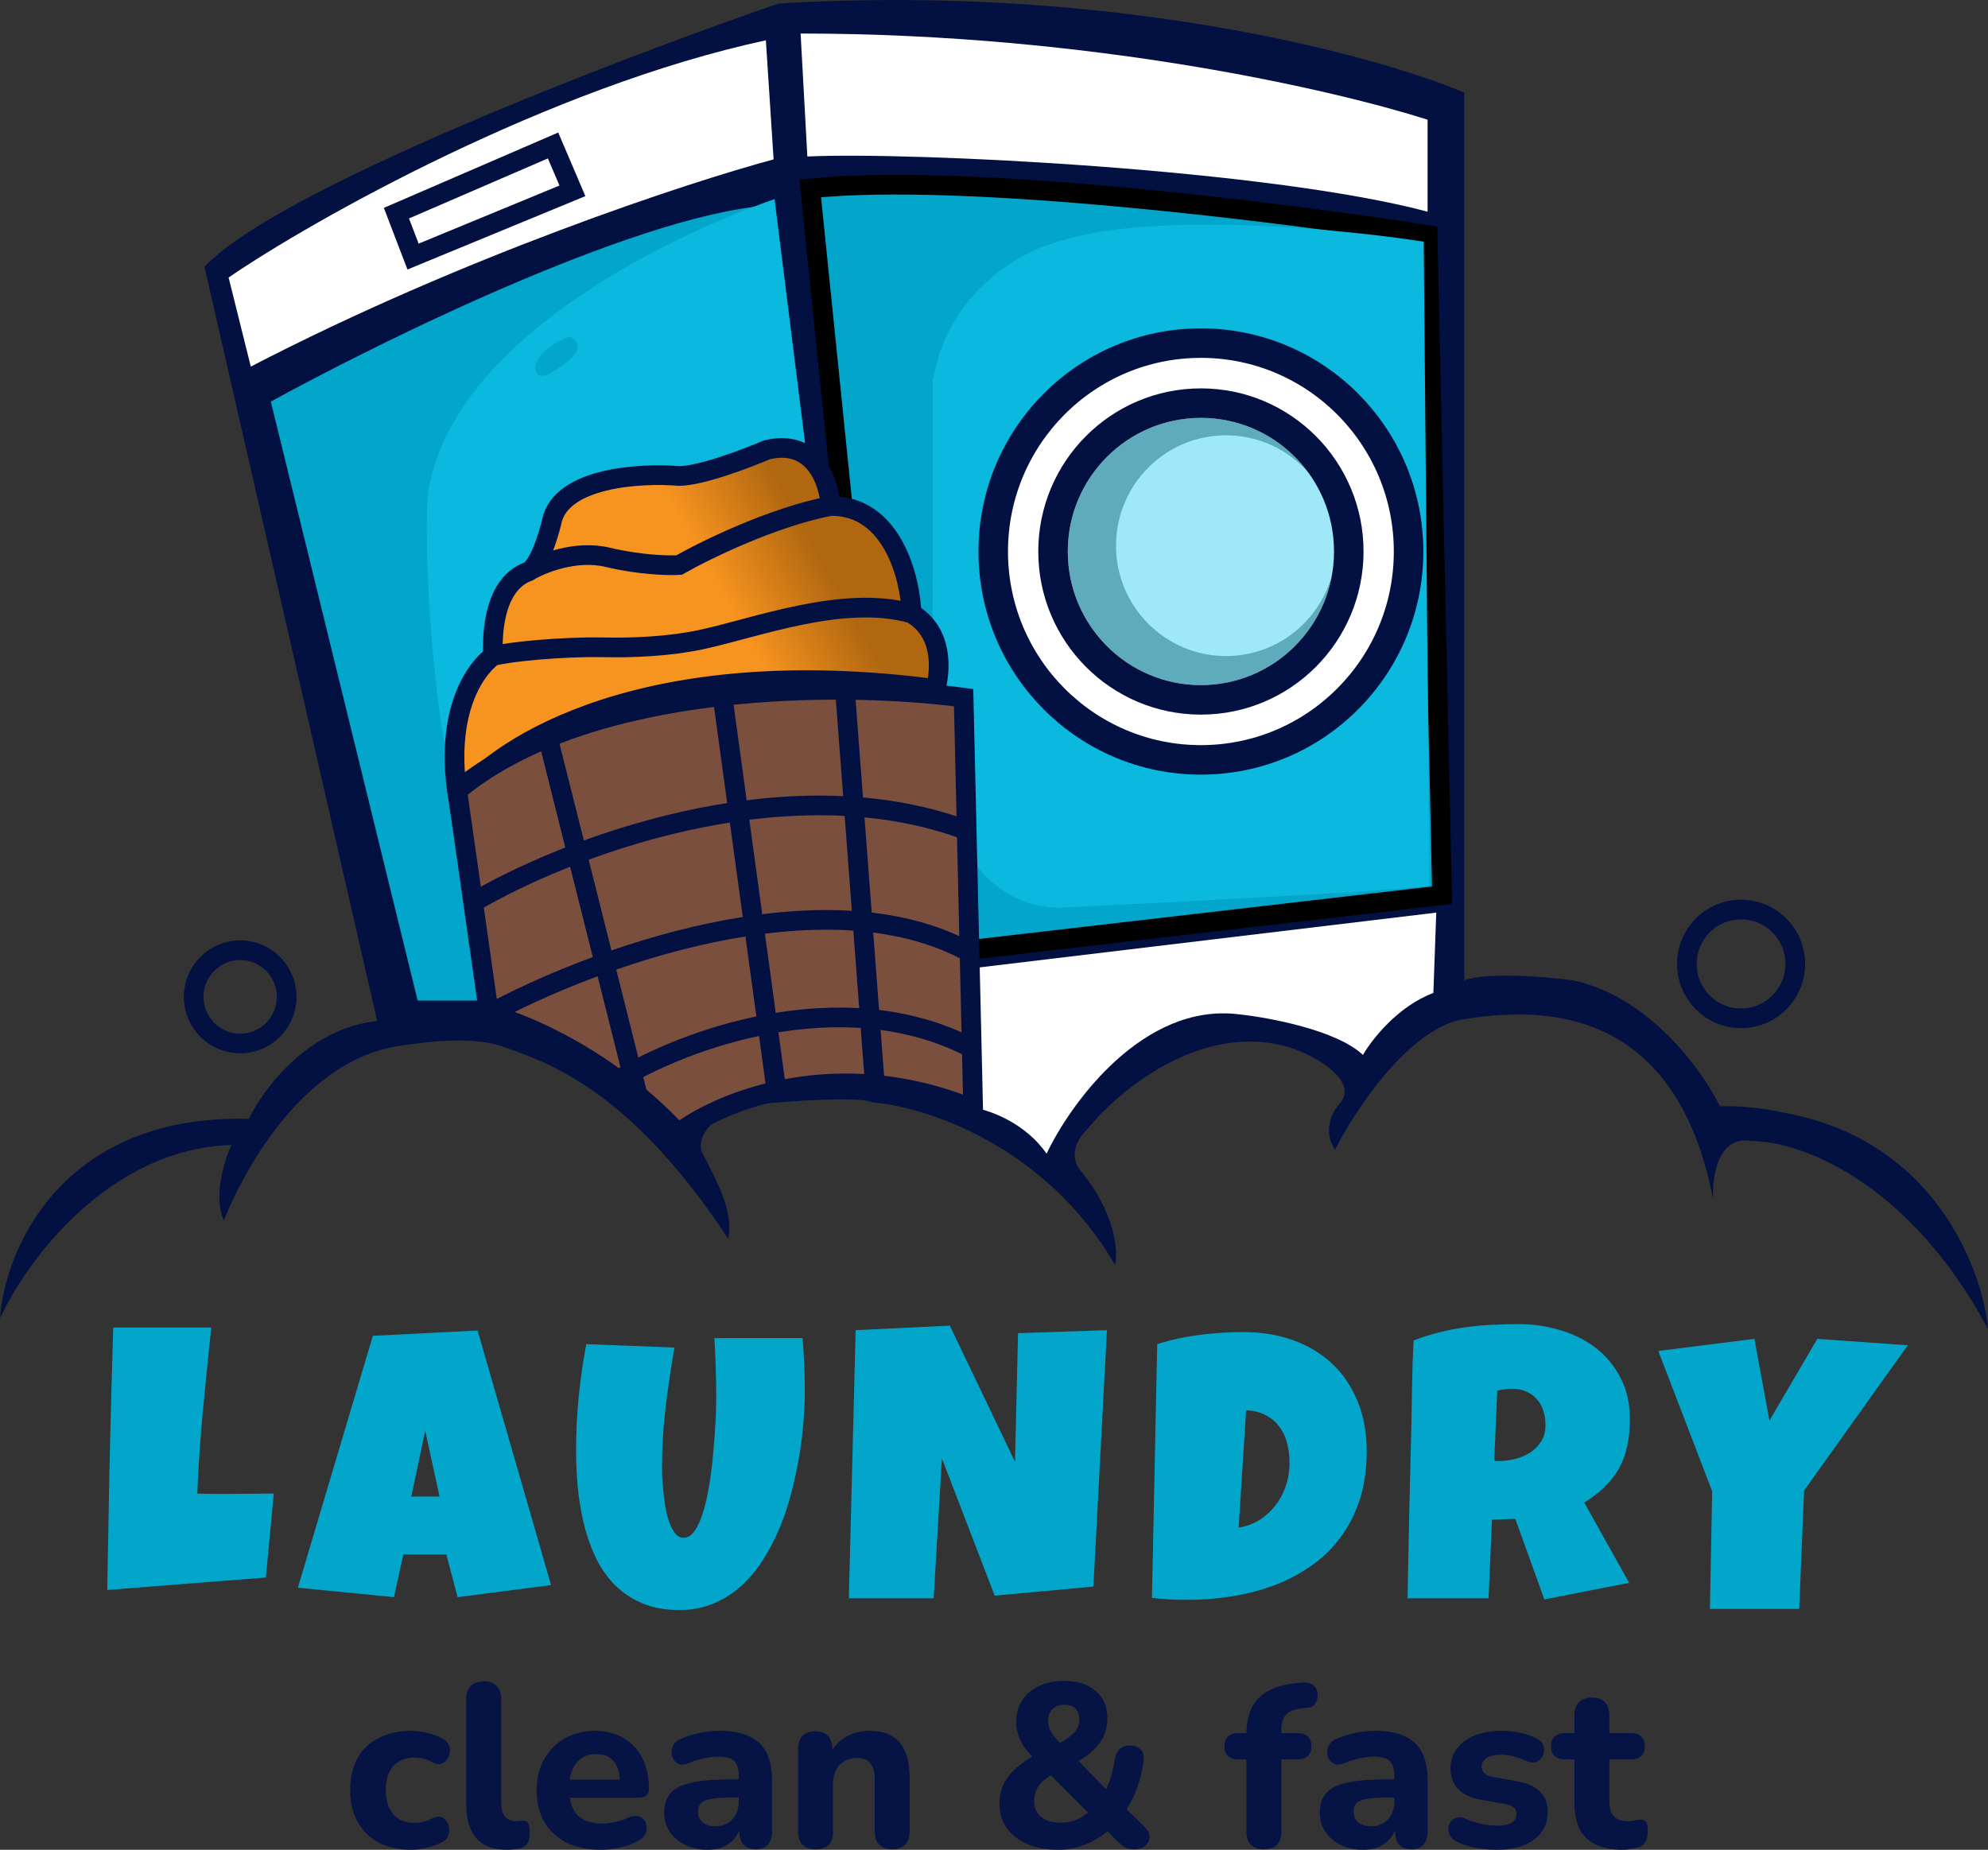 <svg width="202" height="188" viewBox="0 0 202 188" fill="none" xmlns="http://www.w3.org/2000/svg">
<rect x="0" y="0" width="202" height="188" fill="#333333" stroke="none"/>
<path d="M27.818 151.793L27.014 160.326L10.896 161.594C10.973 157.123 11.056 152.677 11.145 148.257C11.247 143.837 11.368 139.391 11.509 134.92H21.463C21.169 137.726 20.889 140.531 20.62 143.337C20.352 146.13 20.161 148.949 20.046 151.793C20.646 151.819 21.239 151.832 21.826 151.832C22.414 151.832 23.007 151.832 23.607 151.832C24.321 151.832 25.023 151.825 25.712 151.812C26.402 151.8 27.104 151.793 27.818 151.793Z" fill="#01A6CA"/>
<path d="M55.993 161.095L46.498 162.325L45.35 157.981H40.985L40.028 162.325L30.265 161.364L37.884 135.765L48.528 135.227L55.993 161.095ZM44.661 152.101L43.206 145.413L41.789 152.101H44.661Z" fill="#01A6CA"/>
<path d="M81.775 141.377C81.775 142.325 81.731 143.369 81.641 144.51C81.552 145.65 81.405 146.829 81.201 148.046C80.997 149.263 80.729 150.499 80.397 151.755C80.078 152.998 79.676 154.196 79.191 155.349C78.706 156.502 78.138 157.584 77.487 158.596C76.849 159.596 76.109 160.473 75.267 161.229C74.437 161.972 73.506 162.555 72.472 162.978C71.438 163.414 70.29 163.632 69.026 163.632C67.546 163.632 66.257 163.388 65.159 162.901C64.075 162.427 63.143 161.787 62.365 160.979C61.586 160.16 60.948 159.211 60.45 158.135C59.953 157.046 59.563 155.9 59.283 154.695C59.002 153.478 58.804 152.242 58.689 150.986C58.587 149.718 58.536 148.501 58.536 147.335C58.536 145.541 58.625 143.754 58.804 141.973C58.983 140.179 59.238 138.392 59.57 136.611L68.529 136.957C68.184 138.968 67.884 140.993 67.629 143.03C67.386 145.054 67.265 147.091 67.265 149.141C67.265 149.359 67.272 149.686 67.284 150.121C67.31 150.544 67.348 151.025 67.399 151.563C67.45 152.088 67.52 152.632 67.61 153.196C67.712 153.747 67.846 154.253 68.012 154.714C68.178 155.176 68.376 155.554 68.605 155.848C68.848 156.143 69.128 156.29 69.447 156.29C69.817 156.29 70.149 156.117 70.443 155.771C70.736 155.413 70.992 154.939 71.209 154.349C71.438 153.76 71.636 153.081 71.802 152.312C71.968 151.543 72.108 150.743 72.223 149.91C72.338 149.077 72.427 148.244 72.491 147.412C72.568 146.579 72.625 145.804 72.663 145.086C72.715 144.369 72.746 143.734 72.759 143.184C72.772 142.633 72.778 142.223 72.778 141.954C72.778 140.954 72.759 139.961 72.721 138.975C72.695 137.975 72.651 136.983 72.587 135.996H81.546C81.699 137.764 81.775 139.558 81.775 141.377Z" fill="#01A6CA"/>
<path d="M112.477 135.189L111.099 161.249L101.068 162.171L95.708 148.219L94.866 162.44H86.252L86.941 135.189L96.512 134.728L103.136 148.565L103.442 135.496L112.477 135.189Z" fill="#01A6CA"/>
<path d="M138.872 147.488C138.872 149.282 138.642 150.903 138.183 152.351C137.723 153.786 137.079 155.067 136.249 156.194C135.433 157.309 134.456 158.27 133.321 159.077C132.185 159.884 130.94 160.55 129.588 161.076C128.235 161.588 126.793 161.972 125.261 162.229C123.743 162.472 122.179 162.594 120.572 162.594C119.972 162.594 119.385 162.581 118.81 162.555C118.236 162.517 117.649 162.466 117.049 162.402L117.585 136.611C118.989 136.163 120.431 135.849 121.911 135.669C123.405 135.477 124.885 135.381 126.353 135.381C128.178 135.381 129.856 135.657 131.387 136.207C132.919 136.758 134.239 137.553 135.35 138.59C136.46 139.628 137.321 140.897 137.934 142.396C138.559 143.895 138.872 145.592 138.872 147.488ZM131.023 148.718C131.036 148.027 130.96 147.36 130.794 146.72C130.641 146.079 130.379 145.515 130.009 145.029C129.652 144.529 129.192 144.132 128.631 143.837C128.069 143.53 127.399 143.363 126.621 143.337L125.855 155.253C126.621 155.137 127.316 154.887 127.941 154.503C128.567 154.106 129.103 153.625 129.549 153.062C130.009 152.485 130.36 151.851 130.602 151.159C130.858 150.454 130.998 149.731 131.023 148.987V148.718Z" fill="#01A6CA"/>
<path d="M165.611 144.221C165.611 145.221 165.522 146.13 165.343 146.95C165.177 147.757 164.909 148.501 164.539 149.18C164.169 149.859 163.691 150.486 163.104 151.063C162.516 151.64 161.808 152.19 160.979 152.716L165.535 160.864L156.92 162.555L153.972 154.368L151.599 154.445L151.254 162.44H143.023C143.087 159.519 143.144 156.611 143.195 153.715C143.259 150.82 143.329 147.911 143.406 144.99C143.431 143.517 143.457 142.056 143.482 140.608C143.508 139.161 143.559 137.7 143.635 136.227C144.529 135.894 145.409 135.618 146.277 135.4C147.145 135.182 148.013 135.016 148.881 134.901C149.761 134.772 150.648 134.689 151.541 134.651C152.447 134.6 153.373 134.574 154.317 134.574C155.772 134.574 157.176 134.779 158.528 135.189C159.894 135.586 161.1 136.188 162.146 136.995C163.193 137.803 164.029 138.808 164.654 140.013C165.292 141.217 165.611 142.62 165.611 144.221ZM157.035 144.836C157.035 144.298 156.959 143.805 156.806 143.357C156.665 142.908 156.448 142.524 156.155 142.203C155.874 141.87 155.517 141.614 155.083 141.435C154.662 141.243 154.164 141.146 153.59 141.146C153.334 141.146 153.086 141.166 152.843 141.204C152.601 141.23 152.364 141.275 152.135 141.339L151.828 148.488H152.288C152.837 148.488 153.392 148.417 153.953 148.276C154.528 148.135 155.038 147.918 155.485 147.623C155.944 147.328 156.314 146.95 156.595 146.489C156.889 146.028 157.035 145.477 157.035 144.836Z" fill="#01A6CA"/>
<path d="M193.844 136.726L183.315 151.486L182.817 163.516H173.744L173.974 151.563L168.499 137.303L178.262 136.073L179.793 144.375L184.655 136.073L193.844 136.726Z" fill="#01A6CA"/>
<path d="M0 133.98C0.49 127.027 6.233 113.238 25.287 113.711C26.724 110.693 31.344 104.481 38.322 103.772L20.778 27.122C27.992 19.329 62.661 6.032 79.095 0.358C112.889 -1.689 139.633 5.54 148.78 9.41V99.64C150.897 98.774 157.405 99.279 159.855 99.64C167.618 101.293 173.022 108.856 174.753 112.431C177.341 112.353 179.948 112.792 180.928 113.022C196.374 115.619 201.412 128.798 202 135.063C193.767 119.713 182.561 115.941 177.987 115.974C174.537 115.344 173.936 119.647 174.067 121.877C170.147 101.509 155.739 102.493 148.78 103.576C143.213 104.442 137.705 112.792 135.647 116.859C134.314 114.813 135.483 112.792 136.235 112.038C137.881 109.834 133.981 107.577 131.824 106.724C122.651 103.34 113.758 110.693 110.458 114.793C108.655 116.525 109.184 118.204 109.674 118.827C113.359 123.235 113.627 127.158 113.3 128.568C106.165 116.288 93.862 112.431 88.602 112.038C88.373 111.808 86.151 111.487 79.095 112.038C72.038 112.589 70.927 115.547 71.254 116.958C73.312 120.893 74.488 123.353 73.998 125.912C63.903 110.562 55.474 107.905 50.965 106.331C48.225 105.374 43.909 105.766 40.38 106.331C31.167 107.807 25.123 118.106 22.738 124.042C21.641 121.602 22.804 117.909 23.523 116.367C10.977 116.761 2.614 128.273 0 133.98Z" fill="#031142"/>
<path d="M26.365 40.307L41.655 102.69H49.593L53.22 82.027C51.913 78.517 50.554 70.948 55.572 68.743C55.258 61.265 57.14 58.707 59.002 58.215C59.63 51.996 67.235 48.474 69.294 47.687C74.939 48.316 76.024 53.459 76.546 53.197C84.23 50.206 81.48 47.818 82.525 48.375L79.095 19.84C66.079 20.076 38.518 33.583 26.365 40.307Z" fill="#01A6CA" stroke="#031142" stroke-width="2"/>
<path d="M43.517 49.95C46.026 34.521 67.823 24.039 78.703 20.234L82.035 46.899C76.076 45.876 73.018 48.146 72.136 49.458C72.43 51.032 69.457 48.933 66.255 49.064C59.12 49.93 53.677 54.181 54.102 57.231C49.711 59.356 49.136 64.545 49.397 66.972C46.104 69.019 45.346 75.598 45.379 76.615C43.654 68.114 43.027 53.525 43.517 49.95Z" fill="#0BB8DE"/>
<path d="M54.396 37.06C55.023 35.485 56.944 34.502 57.826 34.206C60.1 35.151 57.467 37.093 55.866 37.945C54.533 38.654 54.331 37.65 54.396 37.06Z" fill="#01A6CA"/>
<path d="M85.563 50.835L82.329 19.152C97.932 17.499 130.648 21.611 145.056 23.875L146.526 90.981L88.798 97.672L85.563 50.835Z" fill="#01A6CA" stroke="black" stroke-width="2"/>
<path d="M107.518 24.563C117.084 21.415 136.268 23.252 144.664 24.563L145.252 89.997C143.292 90.469 119.279 91.703 107.518 92.26C102.5 92.181 99.415 88.619 98.501 86.848L94.776 85.569V62.249V38.733C96.266 29.601 103.891 25.482 107.518 24.563Z" fill="#0BB8DE"/>
<path d="M122.023 77.23C133.683 77.23 143.125 67.742 143.125 56.05C143.125 44.359 133.683 34.871 122.023 34.871C110.363 34.871 100.921 44.359 100.921 56.05C100.921 67.742 110.363 77.23 122.023 77.23Z" fill="white" stroke="#031142" stroke-width="3"/>
<ellipse cx="122.023" cy="56.05" rx="13.525" ry="13.579" fill="#5EABBB"/>
<ellipse cx="124.572" cy="55.46" rx="11.173" ry="11.217" fill="#9EE8F8"/>
<path d="M122.023 71.129C130.327 71.129 137.049 64.372 137.049 56.05C137.049 47.728 130.327 40.972 122.023 40.972C113.719 40.972 106.998 47.728 106.998 56.05C106.998 64.372 113.719 71.129 122.023 71.129Z" stroke="#031142" stroke-width="3"/>
<path d="M99.187 112.628V98.361L145.938 92.752L145.644 100.919C142.037 102.257 139.371 105.675 138.489 107.216C135.823 104.697 128.949 103.412 125.846 103.084C116.201 101.903 108.825 112.038 106.342 117.253C104.225 114.183 100.69 112.891 99.187 112.628Z" fill="white"/>
<path d="M95.07 70.022C65.746 66.165 50.77 75.631 46.555 81.141C45.144 72.719 48.058 68.186 50.083 66.677C49.887 60.38 52.24 58.609 53.612 58.117C53.7 58.063 53.797 58.007 53.902 57.948C54.881 57.169 55.735 54.404 56.062 53C57.003 48.513 65.079 48.047 68.999 48.375C71.195 48.375 75.86 46.604 77.918 45.719C82.78 44.538 84.257 49.031 84.387 51.426C90.738 51.347 92.522 58.904 92.62 62.348C95.835 64.237 95.593 68.022 95.07 70.022Z" fill="url(#paint0_linear_300_7083)"/>
<path d="M92.62 62.348C95.835 64.237 95.593 68.022 95.07 70.022C65.746 66.165 50.77 75.631 46.555 81.141C45.144 72.719 48.058 68.186 50.083 66.677M92.62 62.348C92.522 58.904 90.738 51.347 84.387 51.426M92.62 62.348C85.72 60.38 76.783 63.827 71.254 65.004C68.019 65.693 64.398 65.854 61.355 65.791C57.136 65.705 51.697 66.239 50.083 66.677M84.387 51.426C84.257 49.031 82.78 44.538 77.918 45.719C75.86 46.604 71.195 48.375 68.999 48.375C65.079 48.047 57.003 48.513 56.062 53C55.703 54.541 54.709 57.723 53.612 58.117M84.387 51.426C78.585 52.528 71.711 55.886 68.999 57.428C67.954 57.493 65.04 57.428 61.747 56.641C58.453 55.853 54.951 57.297 53.612 58.117M53.612 58.117C52.24 58.609 49.887 60.38 50.083 66.677" stroke="#031142" stroke-width="2"/>
<path d="M98.893 113.12L97.913 112.333C94.77 111.148 91.743 110.499 88.896 110.241C85.215 109.907 81.835 110.224 78.899 110.877C74.299 111.898 70.786 113.741 68.901 115.186C67.572 113.748 66.185 112.452 64.785 111.291C64.133 110.749 63.478 110.237 62.825 109.753C57.443 105.765 52.198 103.701 49.691 103.084L48.074 91.719L46.457 80.354C49.114 78.147 52.253 76.381 55.67 74.98C61.148 72.735 67.342 71.428 73.41 70.743C77.723 70.256 81.972 70.084 85.857 70.112C90.603 70.147 94.804 70.481 97.913 70.908L98.226 84.388L98.513 96.786L98.74 106.528L98.893 113.12Z" fill="#7A4F3E"/>
<path d="M49.691 103.084L48.074 91.719M49.691 103.084C59.762 97.573 83.626 88.6 98.513 96.786M49.691 103.084C52.198 103.701 57.443 105.765 62.825 109.753M55.67 74.98C52.253 76.381 49.114 78.147 46.457 80.354L48.074 91.719M55.67 74.98L64.785 111.291M55.67 74.98C61.148 72.735 67.342 71.428 73.41 70.743M64.785 111.291C66.185 112.452 67.572 113.748 68.901 115.186C70.786 113.741 74.299 111.898 78.899 110.877M64.785 111.291C64.133 110.749 63.478 110.237 62.825 109.753M73.41 70.743L78.899 110.877M73.41 70.743C77.723 70.256 81.972 70.084 85.857 70.112M78.899 110.877C81.835 110.224 85.215 109.907 88.896 110.241M85.857 70.112C90.603 70.147 94.804 70.481 97.913 70.908L98.226 84.388M85.857 70.112L88.896 110.241M88.896 110.241C91.743 110.499 94.77 111.148 97.913 112.333L98.893 113.12L98.74 106.528M48.074 91.719C57.055 86.389 79.658 77.461 98.226 84.388M98.226 84.388L98.513 96.786M98.513 96.786L98.74 106.528M62.825 109.753C69.257 105.792 85.445 99.6 98.74 106.528" stroke="#031142" stroke-width="2"/>
<path d="M25.483 37.257L23.229 28.204C31.854 22.3 55.866 8.82 77.82 4.097L78.605 16.2C69.947 18.528 47.202 26 25.483 37.257Z" fill="white"/>
<path d="M41.603 25.118L41.97 26.076L42.918 25.685L57.228 19.781L58.163 19.395L57.766 18.464L56.59 15.709L56.195 14.785L55.273 15.183L41.16 21.284L40.28 21.664L40.623 22.56L41.603 25.118Z" fill="white" stroke="#031142" stroke-width="2"/>
<path d="M82.035 15.905L81.349 3.408C111.144 3.408 135.908 9.246 145.056 12.165V21.513C128.786 17.184 92.62 15.413 82.035 15.905Z" fill="white"/>
<path d="M24.405 106.052C27.018 106.052 29.129 103.926 29.129 101.313C29.129 98.699 27.018 96.573 24.405 96.573C21.792 96.573 19.68 98.699 19.68 101.313C19.68 103.926 21.792 106.052 24.405 106.052Z" stroke="#031142" stroke-width="2"/>
<path d="M176.909 103.493C179.955 103.493 182.418 101.015 182.418 97.967C182.418 94.919 179.955 92.441 176.909 92.441C173.863 92.441 171.401 94.919 171.401 97.967C171.401 101.015 173.863 103.493 176.909 103.493Z" stroke="#031142" stroke-width="2"/>
<path d="M41.763 188C40.509 188 39.411 187.756 38.47 187.268C37.545 186.764 36.831 186.056 36.33 185.143C35.828 184.229 35.577 183.151 35.577 181.907C35.577 180.978 35.718 180.144 36 179.404C36.282 178.664 36.69 178.034 37.223 177.515C37.772 176.995 38.431 176.602 39.199 176.334C39.968 176.051 40.822 175.909 41.763 175.909C42.249 175.909 42.767 175.972 43.316 176.098C43.864 176.208 44.406 176.405 44.939 176.688C45.252 176.83 45.464 177.035 45.574 177.302C45.699 177.554 45.746 177.822 45.715 178.105C45.684 178.373 45.582 178.617 45.409 178.837C45.252 179.042 45.048 179.184 44.798 179.262C44.547 179.325 44.264 179.278 43.951 179.121C43.653 178.948 43.339 178.822 43.01 178.743C42.696 178.664 42.398 178.625 42.116 178.625C41.646 178.625 41.23 178.703 40.869 178.861C40.509 179.003 40.203 179.215 39.952 179.499C39.717 179.766 39.529 180.105 39.387 180.514C39.262 180.923 39.199 181.396 39.199 181.931C39.199 182.97 39.45 183.789 39.952 184.387C40.469 184.969 41.191 185.261 42.116 185.261C42.398 185.261 42.696 185.229 43.01 185.166C43.324 185.087 43.637 184.962 43.951 184.788C44.264 184.631 44.547 184.592 44.798 184.67C45.048 184.749 45.245 184.899 45.386 185.119C45.542 185.324 45.629 185.568 45.644 185.851C45.676 186.119 45.629 186.386 45.503 186.654C45.394 186.906 45.19 187.103 44.892 187.244C44.358 187.512 43.825 187.701 43.292 187.811C42.759 187.937 42.249 188 41.763 188Z" fill="#061445"/>
<path d="M51.538 188C50.142 188 49.099 187.614 48.409 186.843C47.719 186.056 47.374 184.891 47.374 183.348V172.697C47.374 172.099 47.523 171.65 47.821 171.351C48.135 171.036 48.582 170.879 49.162 170.879C49.727 170.879 50.158 171.036 50.456 171.351C50.769 171.65 50.926 172.099 50.926 172.697V183.206C50.926 183.852 51.059 184.332 51.326 184.647C51.608 184.946 51.977 185.095 52.432 185.095C52.557 185.095 52.675 185.087 52.784 185.072C52.894 185.056 53.012 185.048 53.137 185.048C53.388 185.017 53.561 185.095 53.655 185.284C53.764 185.457 53.819 185.812 53.819 186.347C53.819 186.819 53.725 187.181 53.537 187.433C53.349 187.669 53.059 187.827 52.667 187.906C52.51 187.921 52.33 187.937 52.126 187.953C51.922 187.984 51.726 188 51.538 188Z" fill="#061445"/>
<path d="M61.091 188C59.727 188 58.55 187.756 57.562 187.268C56.59 186.764 55.837 186.064 55.304 185.166C54.787 184.253 54.528 183.182 54.528 181.955C54.528 180.758 54.779 179.711 55.281 178.814C55.783 177.901 56.48 177.192 57.374 176.688C58.284 176.169 59.311 175.909 60.456 175.909C61.287 175.909 62.04 176.051 62.714 176.334C63.388 176.602 63.968 176.995 64.455 177.515C64.941 178.019 65.309 178.641 65.56 179.38C65.811 180.105 65.936 180.915 65.936 181.813C65.936 182.112 65.842 182.34 65.654 182.498C65.466 182.639 65.192 182.71 64.831 182.71H57.445V180.868H63.373L62.996 181.199C62.996 180.553 62.902 180.018 62.714 179.593C62.526 179.152 62.251 178.822 61.891 178.601C61.546 178.381 61.114 178.271 60.597 178.271C60.017 178.271 59.523 178.404 59.115 178.672C58.707 178.94 58.394 179.325 58.174 179.829C57.955 180.333 57.845 180.939 57.845 181.648V181.836C57.845 183.033 58.119 183.915 58.668 184.481C59.233 185.048 60.064 185.331 61.161 185.331C61.538 185.331 61.969 185.284 62.455 185.19C62.941 185.095 63.396 184.946 63.819 184.741C64.18 184.568 64.502 184.513 64.784 184.576C65.066 184.623 65.286 184.749 65.442 184.954C65.599 185.158 65.686 185.394 65.701 185.662C65.733 185.93 65.678 186.197 65.537 186.465C65.395 186.717 65.16 186.929 64.831 187.103C64.298 187.402 63.694 187.622 63.02 187.764C62.361 187.921 61.718 188 61.091 188Z" fill="#061445"/>
<path d="M71.907 188C71.06 188 70.3 187.835 69.626 187.504C68.951 187.173 68.426 186.725 68.049 186.158C67.673 185.591 67.485 184.954 67.485 184.245C67.485 183.395 67.704 182.726 68.144 182.238C68.583 181.734 69.296 181.38 70.284 181.175C71.272 180.955 72.582 180.845 74.212 180.845H75.459V182.687H74.236C73.436 182.687 72.785 182.734 72.284 182.828C71.797 182.907 71.445 183.049 71.225 183.253C71.021 183.458 70.919 183.741 70.919 184.103C70.919 184.544 71.068 184.906 71.366 185.19C71.68 185.473 72.127 185.615 72.707 185.615C73.162 185.615 73.562 185.513 73.907 185.308C74.267 185.087 74.549 184.796 74.753 184.434C74.957 184.056 75.059 183.631 75.059 183.159V180.443C75.059 179.75 74.902 179.262 74.589 178.979C74.275 178.68 73.742 178.53 72.989 178.53C72.566 178.53 72.103 178.585 71.601 178.696C71.115 178.79 70.574 178.955 69.978 179.192C69.633 179.349 69.328 179.388 69.061 179.31C68.794 179.215 68.591 179.058 68.449 178.837C68.308 178.601 68.238 178.349 68.238 178.082C68.238 177.798 68.316 177.531 68.473 177.279C68.63 177.011 68.888 176.814 69.249 176.688C69.986 176.389 70.676 176.185 71.319 176.074C71.978 175.964 72.582 175.909 73.13 175.909C74.338 175.909 75.326 176.09 76.094 176.452C76.878 176.799 77.466 177.342 77.858 178.082C78.25 178.806 78.446 179.743 78.446 180.892V186.134C78.446 186.717 78.305 187.166 78.023 187.48C77.741 187.795 77.333 187.953 76.8 187.953C76.267 187.953 75.851 187.795 75.553 187.48C75.271 187.166 75.13 186.717 75.13 186.134V185.261L75.294 185.402C75.2 185.938 74.996 186.402 74.683 186.796C74.385 187.173 74.001 187.473 73.53 187.693C73.06 187.898 72.519 188 71.907 188Z" fill="#061445"/>
<path d="M82.884 187.953C82.303 187.953 81.857 187.795 81.543 187.48C81.245 187.166 81.096 186.717 81.096 186.134V177.751C81.096 177.169 81.245 176.728 81.543 176.429C81.857 176.114 82.288 175.956 82.837 175.956C83.401 175.956 83.832 176.114 84.13 176.429C84.428 176.728 84.577 177.169 84.577 177.751V179.097L84.319 178.318C84.679 177.546 85.213 176.956 85.918 176.547C86.639 176.122 87.455 175.909 88.365 175.909C89.29 175.909 90.05 176.09 90.646 176.452C91.242 176.799 91.689 177.334 91.987 178.058C92.285 178.766 92.434 179.672 92.434 180.774V186.134C92.434 186.717 92.277 187.166 91.963 187.48C91.665 187.795 91.226 187.953 90.646 187.953C90.082 187.953 89.643 187.795 89.329 187.48C89.031 187.166 88.882 186.717 88.882 186.134V180.939C88.882 180.136 88.733 179.562 88.435 179.215C88.153 178.853 87.714 178.672 87.118 178.672C86.365 178.672 85.761 178.908 85.307 179.38C84.868 179.853 84.648 180.483 84.648 181.27V186.134C84.648 187.347 84.06 187.953 82.884 187.953Z" fill="#061445"/>
<path d="M107.559 188C106.336 188 105.27 187.803 104.36 187.41C103.467 187.016 102.777 186.473 102.29 185.78C101.804 185.087 101.561 184.277 101.561 183.348C101.561 182.813 101.632 182.317 101.773 181.86C101.93 181.388 102.149 180.963 102.432 180.585C102.73 180.191 103.082 179.829 103.49 179.499C103.898 179.152 104.353 178.837 104.854 178.554L105.678 178.082L105.16 178.814C104.502 178.184 104.015 177.554 103.702 176.924C103.404 176.295 103.255 175.649 103.255 174.988C103.255 174.169 103.459 173.445 103.866 172.815C104.274 172.186 104.847 171.698 105.584 171.351C106.321 171.005 107.175 170.832 108.148 170.832C109.496 170.832 110.563 171.178 111.347 171.871C112.131 172.548 112.523 173.469 112.523 174.634C112.523 175.248 112.405 175.83 112.17 176.381C111.935 176.917 111.566 177.428 111.064 177.916C110.563 178.389 109.904 178.829 109.088 179.239L109.112 178.483L112.876 182.356H112.099C112.303 182.041 112.476 181.695 112.617 181.317C112.774 180.939 112.907 180.538 113.017 180.113C113.126 179.687 113.213 179.255 113.275 178.814C113.37 178.341 113.534 177.987 113.769 177.751C114.02 177.515 114.373 177.397 114.828 177.397C115.314 177.397 115.675 177.538 115.91 177.822C116.161 178.09 116.255 178.475 116.192 178.979C116.098 179.687 115.957 180.364 115.769 181.01C115.581 181.655 115.345 182.262 115.063 182.828C114.797 183.379 114.491 183.891 114.146 184.363L114.122 183.537L116.239 185.615C116.616 185.961 116.804 186.315 116.804 186.678C116.804 187.04 116.663 187.347 116.38 187.599C116.114 187.835 115.745 187.953 115.275 187.953C114.851 187.953 114.506 187.874 114.24 187.717C113.989 187.543 113.699 187.299 113.37 186.985L112.17 185.733H112.946C112.24 186.426 111.417 186.977 110.476 187.386C109.551 187.795 108.579 188 107.559 188ZM107.771 185.237C108.445 185.237 109.041 185.111 109.559 184.859C110.092 184.607 110.586 184.237 111.041 183.749L110.947 184.599L106.172 179.829L107.677 179.924L107.042 180.278C106.587 180.53 106.211 180.797 105.913 181.081C105.631 181.348 105.419 181.648 105.278 181.978C105.152 182.309 105.09 182.671 105.09 183.064C105.09 183.741 105.325 184.277 105.795 184.67C106.266 185.048 106.924 185.237 107.771 185.237ZM108.148 173.264C107.646 173.264 107.246 173.414 106.948 173.713C106.65 173.996 106.501 174.39 106.501 174.894C106.501 175.161 106.548 175.421 106.642 175.673C106.736 175.909 106.885 176.169 107.089 176.452C107.309 176.72 107.607 177.05 107.983 177.444L107.23 177.397C107.842 177.082 108.32 176.791 108.665 176.523C109.026 176.255 109.284 175.98 109.441 175.697C109.598 175.413 109.676 175.106 109.676 174.776C109.676 174.272 109.535 173.894 109.253 173.642C108.987 173.39 108.618 173.264 108.148 173.264Z" fill="#061445"/>
<path d="M128.434 187.953C127.854 187.953 127.407 187.795 127.093 187.48C126.795 187.166 126.646 186.717 126.646 186.134V178.814H125.799C125.36 178.814 125.015 178.696 124.764 178.459C124.529 178.223 124.411 177.901 124.411 177.491C124.411 177.05 124.529 176.72 124.764 176.499C125.015 176.263 125.36 176.145 125.799 176.145H127.681L126.646 177.09V176.358C126.646 174.673 127.062 173.414 127.893 172.579C128.74 171.745 129.978 171.241 131.609 171.068L132.362 170.997C132.77 170.966 133.091 171.029 133.326 171.186C133.577 171.343 133.742 171.548 133.82 171.8C133.899 172.052 133.914 172.312 133.867 172.579C133.82 172.831 133.711 173.059 133.538 173.264C133.381 173.453 133.162 173.555 132.879 173.571L132.55 173.595C131.703 173.658 131.1 173.862 130.739 174.209C130.378 174.539 130.198 175.051 130.198 175.744V176.547L129.751 176.145H131.868C132.323 176.145 132.668 176.263 132.903 176.499C133.138 176.72 133.256 177.05 133.256 177.491C133.256 177.901 133.138 178.223 132.903 178.459C132.668 178.696 132.323 178.814 131.868 178.814H130.198V186.134C130.198 187.347 129.61 187.953 128.434 187.953Z" fill="#061445"/>
<path d="M138.524 188C137.677 188 136.916 187.835 136.242 187.504C135.568 187.173 135.042 186.725 134.666 186.158C134.29 185.591 134.102 184.954 134.102 184.245C134.102 183.395 134.321 182.726 134.76 182.238C135.199 181.734 135.913 181.38 136.901 181.175C137.889 180.955 139.198 180.845 140.829 180.845H142.076V182.687H140.853C140.053 182.687 139.402 182.734 138.9 182.828C138.414 182.907 138.061 183.049 137.842 183.253C137.638 183.458 137.536 183.741 137.536 184.103C137.536 184.544 137.685 184.906 137.983 185.19C138.296 185.473 138.743 185.615 139.324 185.615C139.778 185.615 140.178 185.513 140.523 185.308C140.884 185.087 141.166 184.796 141.37 184.434C141.574 184.056 141.676 183.631 141.676 183.159V180.443C141.676 179.75 141.519 179.262 141.205 178.979C140.892 178.68 140.359 178.53 139.606 178.53C139.182 178.53 138.72 178.585 138.218 178.696C137.732 178.79 137.191 178.955 136.595 179.192C136.25 179.349 135.944 179.388 135.678 179.31C135.411 179.215 135.207 179.058 135.066 178.837C134.925 178.601 134.854 178.349 134.854 178.082C134.854 177.798 134.933 177.531 135.09 177.279C135.246 177.011 135.505 176.814 135.866 176.688C136.603 176.389 137.293 176.185 137.936 176.074C138.594 175.964 139.198 175.909 139.747 175.909C140.954 175.909 141.942 176.09 142.711 176.452C143.495 176.799 144.083 177.342 144.475 178.082C144.867 178.806 145.063 179.743 145.063 180.892V186.134C145.063 186.717 144.922 187.166 144.64 187.48C144.357 187.795 143.95 187.953 143.416 187.953C142.883 187.953 142.468 187.795 142.17 187.48C141.888 187.166 141.746 186.717 141.746 186.134V185.261L141.911 185.402C141.817 185.938 141.613 186.402 141.299 186.796C141.002 187.173 140.617 187.473 140.147 187.693C139.676 187.898 139.135 188 138.524 188Z" fill="#061445"/>
<path d="M152.135 188C151.445 188 150.731 187.937 149.994 187.811C149.273 187.685 148.614 187.473 148.018 187.173C147.705 187.016 147.477 186.819 147.336 186.583C147.211 186.331 147.156 186.079 147.172 185.827C147.187 185.575 147.266 185.347 147.407 185.143C147.564 184.938 147.76 184.804 147.995 184.741C148.246 184.662 148.52 184.686 148.818 184.812C149.461 185.08 150.049 185.268 150.582 185.379C151.116 185.489 151.641 185.544 152.158 185.544C152.833 185.544 153.319 185.442 153.617 185.237C153.93 185.017 154.087 184.733 154.087 184.387C154.087 184.072 153.985 183.836 153.782 183.678C153.578 183.521 153.28 183.411 152.888 183.348L150.418 182.899C149.445 182.726 148.693 182.372 148.16 181.836C147.642 181.285 147.383 180.585 147.383 179.735C147.383 178.948 147.603 178.271 148.042 177.704C148.481 177.121 149.085 176.68 149.853 176.381C150.637 176.066 151.523 175.909 152.511 175.909C153.217 175.909 153.868 175.972 154.464 176.098C155.06 176.224 155.632 176.429 156.181 176.712C156.463 176.854 156.659 177.043 156.769 177.279C156.894 177.515 156.934 177.759 156.886 178.011C156.855 178.263 156.761 178.491 156.604 178.696C156.447 178.9 156.244 179.034 155.993 179.097C155.757 179.16 155.483 179.129 155.169 179.003C154.668 178.766 154.205 178.601 153.782 178.507C153.358 178.396 152.95 178.341 152.558 178.341C151.853 178.341 151.343 178.459 151.029 178.696C150.716 178.916 150.559 179.199 150.559 179.546C150.559 179.813 150.645 180.042 150.818 180.231C151.006 180.404 151.288 180.522 151.664 180.585L154.134 181.034C155.154 181.207 155.93 181.553 156.463 182.073C156.996 182.576 157.263 183.269 157.263 184.151C157.263 185.347 156.792 186.292 155.851 186.985C154.926 187.661 153.687 188 152.135 188Z" fill="#061445"/>
<path d="M164.844 188C163.762 188 162.853 187.819 162.116 187.457C161.394 187.095 160.853 186.567 160.493 185.875C160.148 185.182 159.975 184.308 159.975 183.253V178.814H158.987C158.548 178.814 158.203 178.696 157.952 178.459C157.717 178.223 157.599 177.901 157.599 177.491C157.599 177.05 157.717 176.72 157.952 176.499C158.203 176.263 158.548 176.145 158.987 176.145H159.975V174.35C159.975 173.752 160.132 173.304 160.446 173.004C160.759 172.69 161.198 172.532 161.763 172.532C162.343 172.532 162.782 172.69 163.08 173.004C163.378 173.304 163.527 173.752 163.527 174.35V176.145H165.762C166.201 176.145 166.538 176.263 166.773 176.499C167.008 176.72 167.126 177.05 167.126 177.491C167.126 177.901 167.008 178.223 166.773 178.459C166.538 178.696 166.201 178.814 165.762 178.814H163.527V183.112C163.527 183.773 163.676 184.269 163.974 184.599C164.288 184.93 164.782 185.095 165.456 185.095C165.691 185.095 165.911 185.072 166.114 185.024C166.318 184.977 166.507 184.946 166.679 184.93C166.899 184.914 167.079 184.985 167.22 185.143C167.361 185.284 167.432 185.607 167.432 186.111C167.432 186.489 167.369 186.819 167.244 187.103C167.118 187.386 166.899 187.591 166.585 187.717C166.381 187.795 166.099 187.858 165.738 187.906C165.393 187.968 165.095 188 164.844 188Z" fill="#061445"/>
<defs>
<linearGradient id="paint0_linear_300_7083" x1="70.862" y1="55.952" x2="80.092" y2="50.768" gradientUnits="userSpaceOnUse">
<stop stop-color="#F7941F"/>
<stop offset="1" stop-color="#B06710"/>
</linearGradient>
</defs>
</svg>

